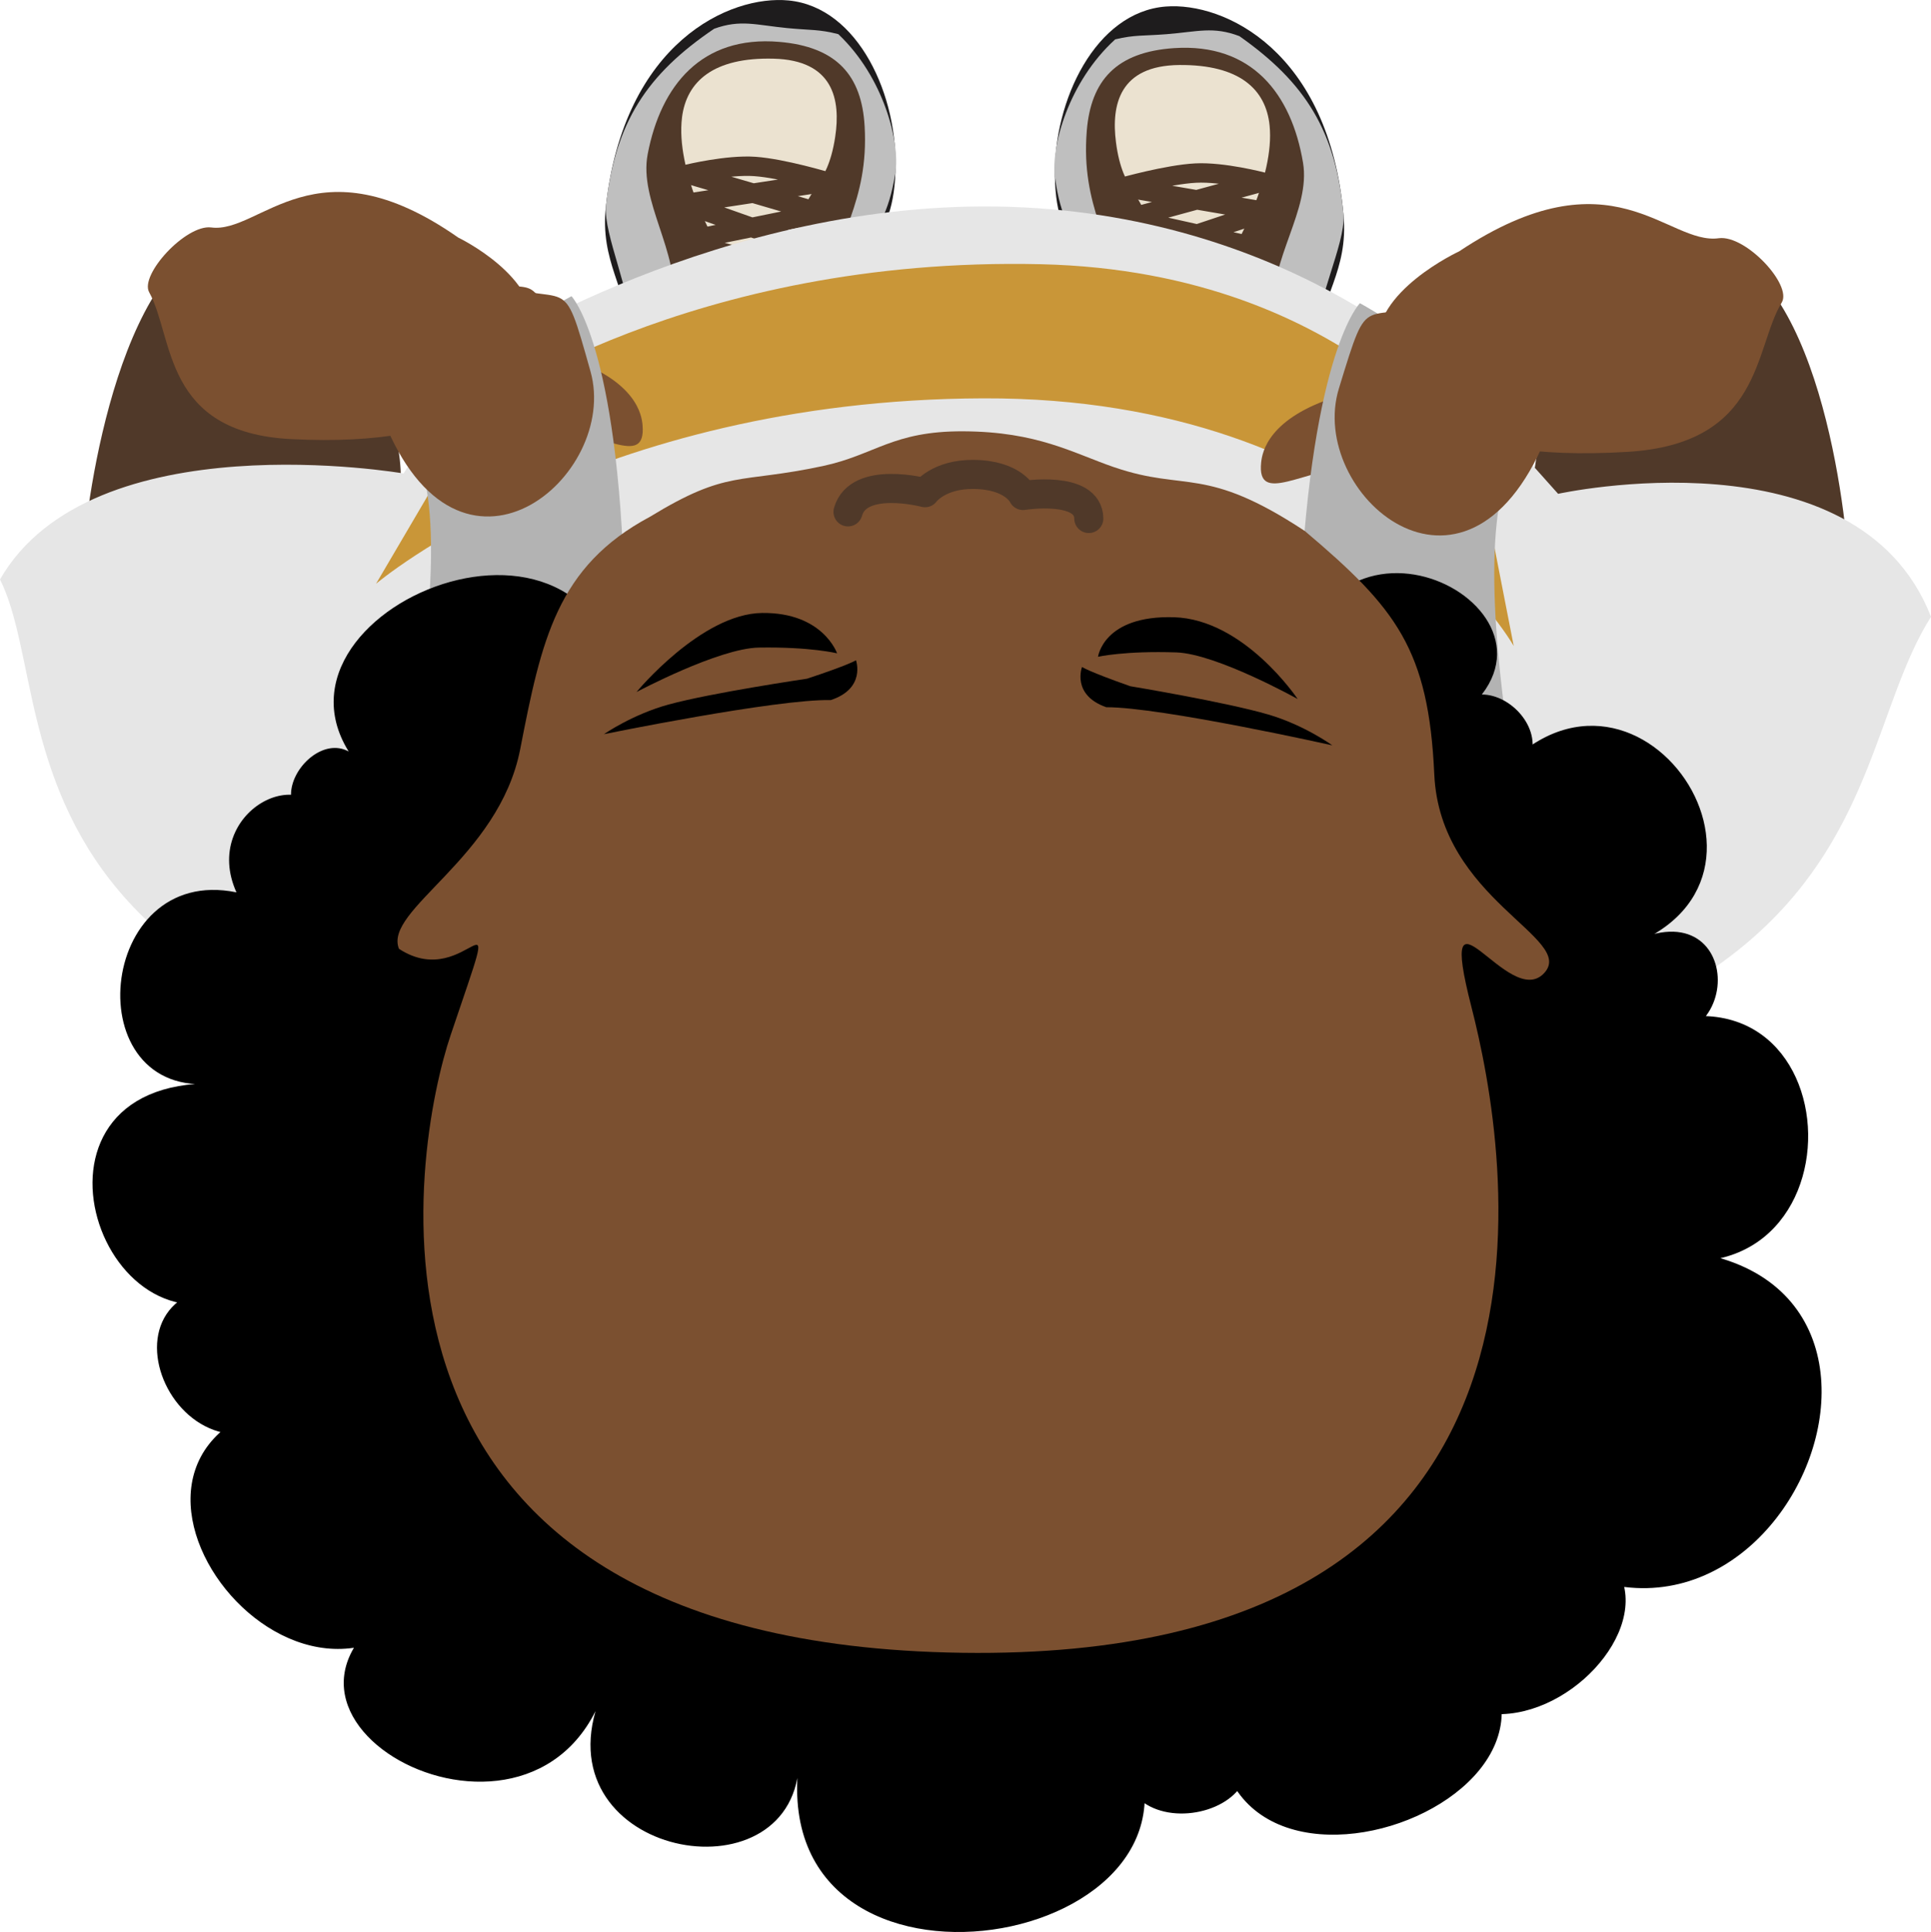<svg version="1.1" xmlns="http://www.w3.org/2000/svg" xmlns:xlink="http://www.w3.org/1999/xlink" width="99.57" height="99.611" viewBox="0,0,99.57,99.611"><g transform="translate(-190.215,-130.194)"><g data-paper-data="{&quot;isPaintingLayer&quot;:true}" fill-rule="nonzero" stroke-miterlimit="10" stroke-dasharray="" stroke-dashoffset="0" style="mix-blend-mode: normal"><g data-paper-data="{&quot;origPos&quot;:null,&quot;index&quot;:null}" stroke-linejoin="round"><path d="M247.018,147.958c-0.31,-5.526 -2.329,-4.433 -2.41,-8.665c-0.075,-3.923 2.102,-8.475 5.714,-8.762c3.027,-0.24 8.429,2.296 9.173,10.769c0.252,2.875 -1.193,4.189 -1.417,6.811c0.11,5.746 1.865,13.469 -6.204,13.759c-8.614,0.309 -4.857,-13.912 -4.857,-13.912z" data-paper-data="{&quot;origPos&quot;:null,&quot;index&quot;:null,&quot;origRot&quot;:0}" fill="#1e1c1d" stroke="none" stroke-width="0" stroke-linecap="butt"/><path d="M247.018,147.958c0.158,-5.716 -1.825,-4.205 -2.41,-8.665c-0.201,-1.534 0.702,-4.882 3.112,-7.07c1.002,-0.24 1.442,-0.171 2.643,-0.266c1.621,-0.129 2.408,-0.415 3.762,0.101c3.405,2.398 4.989,4.903 5.37,9.243c0.072,1.512 -1.369,4.254 -1.593,6.876c-0.423,5.2 1.063,13.216 -5.753,13.264c-7.846,0.063 -5.131,-13.481 -5.131,-13.481z" data-paper-data="{&quot;origPos&quot;:null,&quot;index&quot;:null,&quot;origRot&quot;:0}" fill="#bfbfbf" stroke="none" stroke-width="0" stroke-linecap="butt"/><path d="M257.61,153.176c0.131,4.333 -2.4,8.335 -5.074,8.319c-4.143,-0.024 -5.802,-4.578 -5.956,-8.188c-0.138,-3.237 1.729,-5.272 1.446,-7.497c-0.399,-3.131 -2.089,-4.941 -1.773,-8.865c0.21,-2.603 1.521,-4.071 4.505,-4.27c4.011,-0.267 6.052,2.359 6.646,5.907c0.407,2.433 -1.751,4.995 -1.512,7.708c0,0 1.625,3.787 1.719,6.886z" data-paper-data="{&quot;origPos&quot;:null}" fill="#503929" stroke="none" stroke-width="0" stroke-linecap="butt"/><path d="M254.39,146.51c0.448,-0.015 2.123,4.16 2.362,4.897c0.424,1.301 -0.368,9.395 -4.367,9.406c-4.404,-0.101 -5.112,-9.082 -4.901,-9.432c1.069,-1.778 1.294,-4.598 2.102,-4.55c1.878,0.112 2.923,-0.255 4.804,-0.32z" data-paper-data="{&quot;origPos&quot;:null,&quot;index&quot;:null}" fill="#1e1c1d" stroke="none" stroke-width="0" stroke-linecap="round"/><path d="M255.68,136.662c0.277,2.719 -1.806,6.284 -1.806,6.284c0.008,4.247 1.375,3.917 2.063,6.719c0.227,0.925 -0.066,2.109 -1.151,2.073c-1.538,-0.052 0.485,-2.33 -2.433,-2.315c-2.962,0.015 -1.573,1.57 -3.501,1.668c-0.785,0.04 -0.633,-0.996 -0.446,-1.662c0.791,-2.816 1.559,-2.466 1.078,-7.191c-0.218,-2.139 -1.374,-1.961 -1.726,-4.718c-0.245,-1.918 0.179,-3.95 3.274,-3.974c3.095,-0.024 4.458,1.251 4.648,3.117z" data-paper-data="{&quot;origPos&quot;:null}" fill="#ebe2d0" stroke="none" stroke-width="1" stroke-linecap="round"/><path d="M248.112,139.843c0,0 2.296,-0.649 3.756,-0.726c1.414,-0.074 3.437,0.457 3.437,0.457l-6.93,1.89l7.114,1.588l-7.12,1.797l7.308,1.733c0,0 -2.222,-0.589 -3.648,-0.564c-1.504,0.026 -3.86,0.695 -3.86,0.695l7.282,-2.019l-7.142,-1.216l7.129,-2.379z" data-paper-data="{&quot;origPos&quot;:null}" fill="none" stroke="#503929" stroke-width="1" stroke-linecap="round"/></g><g data-paper-data="{&quot;origPos&quot;:null}" stroke-linejoin="round"><path d="M233.778,147.7c0,0 3.426,14.285 -5.179,13.824c-8.061,-0.432 -6.126,-8.123 -5.883,-13.866c-0.163,-2.625 -1.577,-3.965 -1.258,-6.835c0.941,-8.458 6.401,-10.899 9.422,-10.605c3.605,0.351 5.675,4.94 5.509,8.861c-0.179,4.23 -2.172,3.102 -2.611,8.621z" data-paper-data="{&quot;origPos&quot;:null,&quot;index&quot;:null,&quot;origRot&quot;:0}" fill="#1e1c1d" stroke="none" stroke-width="0" stroke-linecap="butt"/><path d="M233.778,147.7c0,0 2.4,13.59 -5.444,13.388c-6.814,-0.168 -5.141,-8.156 -5.444,-13.363c-0.163,-2.625 -1.54,-5.392 -1.433,-6.903c0.482,-4.332 2.124,-6.808 5.584,-9.146c1.366,-0.492 2.146,-0.192 3.764,-0.034c1.198,0.117 1.64,0.055 2.636,0.313c2.359,2.23 3.184,5.594 2.947,7.124c-0.689,4.449 -2.636,2.903 -2.611,8.621z" data-paper-data="{&quot;origPos&quot;:null,&quot;index&quot;:null,&quot;origRot&quot;:0}" fill="#bfbfbf" stroke="none" stroke-width="0" stroke-linecap="butt"/><path d="M223.067,152.729c0.166,-3.097 1.878,-6.854 1.878,-6.854c0.301,-2.709 -1.796,-5.308 -1.333,-7.734c0.676,-3.537 2.778,-6.127 6.782,-5.788c2.979,0.252 4.256,1.743 4.405,4.349c0.225,3.929 -1.508,5.709 -1.979,8.832c-0.335,2.219 1.485,4.287 1.272,7.521c-0.238,3.606 -2.003,8.13 -6.146,8.081c-2.674,-0.032 -5.111,-4.078 -4.879,-8.407z" data-paper-data="{&quot;origPos&quot;:null}" fill="#503929" stroke="none" stroke-width="0" stroke-linecap="butt"/><path d="M226.441,146.122c1.879,0.098 2.915,0.483 4.795,0.405c0.808,-0.034 0.968,2.79 1.996,4.586c0.203,0.354 -0.714,9.321 -5.119,9.344c-3.998,-0.081 -4.601,-8.188 -4.147,-9.481c0.257,-0.732 2.029,-4.877 2.476,-4.854z" data-paper-data="{&quot;origPos&quot;:null,&quot;index&quot;:null}" fill="#1e1c1d" stroke="none" stroke-width="0" stroke-linecap="round"/><path d="M225.381,136.253c0.233,-1.862 1.626,-3.112 4.719,-3.034c3.093,0.078 3.47,2.117 3.181,4.031c-0.415,2.75 -1.568,2.551 -1.835,4.686c-0.59,4.715 0.186,4.379 0.911,7.209c0.171,0.669 0.299,1.707 -0.485,1.653c-1.925,-0.132 -0.501,-1.662 -3.461,-1.729c-2.918,-0.067 -0.948,2.247 -2.487,2.272c-1.085,0.017 -1.351,-1.171 -1.102,-2.093c0.752,-2.79 2.112,-2.436 2.219,-6.681c0,0 -1.999,-3.6 -1.659,-6.314z" data-paper-data="{&quot;origPos&quot;:null}" fill="#ebe2d0" stroke="none" stroke-width="1" stroke-linecap="round"/><path d="M225.518,140.694l7.073,2.505l-7.168,1.089l7.234,2.147c0,0 -2.34,-0.71 -3.843,-0.763c-1.426,-0.05 -3.661,0.5 -3.661,0.5l7.347,-1.604l-7.077,-1.922l7.149,-1.462l-6.884,-2.012c0,0 2.035,-0.495 3.447,-0.396c1.458,0.102 3.738,0.792 3.738,0.792z" data-paper-data="{&quot;origPos&quot;:null}" fill="none" stroke="#503929" stroke-width="1" stroke-linecap="round"/></g><path d="M255.134,144.913c0.531,-0.018 2.519,4.938 2.804,5.813c0.503,1.545 -0.437,11.153 -5.183,11.166c-5.227,-0.12 -6.067,-10.781 -5.817,-11.197c1.269,-2.11 1.536,-5.458 2.494,-5.401c2.228,0.132 3.469,-0.303 5.701,-0.38z" data-paper-data="{&quot;origPos&quot;:null,&quot;index&quot;:null}" fill="#1e1c1d" stroke="none" stroke-width="0" stroke-linecap="round" stroke-linejoin="round"/><path d="M275.49,143.157c7.19,-2.717 9.471,9.82 9.961,15.081c0.485,5.214 2.388,13.616 -8.079,21.008c-8.364,6.676 -7.584,-18.102 -8.079,-22.928c-0.495,-4.826 4.377,-12.474 6.197,-13.161z" data-paper-data="{&quot;origPos&quot;:null,&quot;origRot&quot;:0,&quot;index&quot;:null}" fill="#503929" stroke="none" stroke-width="0" stroke-linecap="butt" stroke-linejoin="miter"/><path d="M204.944,142.533c1.803,0.719 6.496,8.452 5.889,13.268c-0.607,4.816 -0.403,29.602 -8.611,22.78c-10.293,-7.576 -8.195,-15.943 -7.589,-21.147c0.612,-5.251 3.185,-17.745 10.31,-14.901z" data-paper-data="{&quot;origPos&quot;:null,&quot;origRot&quot;:0,&quot;index&quot;:null}" fill="#503929" stroke="none" stroke-width="0" stroke-linecap="butt" stroke-linejoin="miter"/><path d="M214.852,148.56c0,0 12.558,-8.196 27.469,-7.701c14.911,0.495 23.149,9.1 23.149,9.1l5.087,5.695c0,0 15.435,-3.394 19.229,6.34c-5.538,8.741 -0.796,26.68 -53.867,25.602c-48.092,-0.977 -42.132,-20.357 -45.703,-27.528c4.729,-8.244 20.809,-5.463 20.809,-5.463z" data-paper-data="{&quot;origPos&quot;:null,&quot;index&quot;:null}" fill="#e6e6e6" stroke="none" stroke-width="0" stroke-linecap="butt" stroke-linejoin="miter"/><path d="M209.606,160.29l5.317,-9.052c0,0 10.851,-7.845 28.98,-7.421c16.199,0.379 22.634,10.814 22.634,10.814l1.732,8.87c0,0 -7.261,-12.836 -27.358,-12.77c-20.097,0.066 -31.305,9.559 -31.305,9.559z" data-paper-data="{&quot;origPos&quot;:null,&quot;index&quot;:null}" fill="#c99638" stroke="none" stroke-width="0" stroke-linecap="butt" stroke-linejoin="miter"/><path d="M208.633,150.864c-7.818,-8.248 0.806,-14.539 5.827,-6.42c3.762,1.296 2.785,-0.975 4.986,4.19c3.603,1.185 3.86,2.977 3.902,3.484c0.186,2.267 -2.199,0.275 -5.161,0.058c-2.962,-0.217 -6.221,1.69 -9.553,-1.312z" data-paper-data="{&quot;origPos&quot;:null,&quot;origRot&quot;:0,&quot;index&quot;:null}" fill="#7b5030" stroke="none" stroke-width="0" stroke-linecap="butt" stroke-linejoin="miter"/><path d="M217.606,186.172c-0.982,0.556 -9.038,-0.667 -9.243,-3.206c-0.059,-1.722 6.152,-22.472 3.354,-29.421c-0.252,-3.775 7.966,-8.079 7.966,-8.079c0,0 2.404,2.446 2.736,15.31c0.259,10.019 -3.982,24.432 -4.813,25.396z" data-paper-data="{&quot;origPos&quot;:null,&quot;origRot&quot;:0,&quot;index&quot;:null}" fill="#b3b3b3" stroke="none" stroke-width="0" stroke-linecap="round" stroke-linejoin="miter"/><path d="M260.405,154.179c-2.966,0.165 -5.398,2.115 -5.159,-0.149c0.053,-0.506 0.352,-2.294 3.982,-3.415c2.32,-5.125 1.291,-2.871 5.082,-4.101c5.208,-8.029 13.684,-1.587 5.676,6.521c-3.401,2.942 -6.615,0.978 -9.581,1.143z" data-paper-data="{&quot;origPos&quot;:null,&quot;origRot&quot;:0,&quot;index&quot;:null}" fill="#7b5030" stroke="none" stroke-width="0" stroke-linecap="butt" stroke-linejoin="miter"/><path d="M261.468,186.56c-0.808,-0.979 -4.714,-15.463 -4.221,-25.476c0.632,-12.855 3.092,-15.258 3.092,-15.258c0,0 8.116,4.449 7.776,8.219c-2.959,6.898 2.767,27.753 2.669,29.474c-0.264,2.534 -8.347,3.615 -9.316,3.042z" data-paper-data="{&quot;origPos&quot;:null,&quot;origRot&quot;:0,&quot;index&quot;:null}" fill="#b3b3b3" stroke="none" stroke-width="0" stroke-linecap="round" stroke-linejoin="miter"/><path d="M213.846,142.444c0,0 4.208,2.017 3.815,4.833c-0.393,2.816 -3.221,6.024 -12.428,5.557c-6.639,-0.337 -6.037,-5.24 -7.327,-7.574c-0.496,-0.898 1.881,-3.492 3.193,-3.34c2.538,0.348 5.38,-4.633 12.747,0.524z" data-paper-data="{&quot;origPos&quot;:null,&quot;origRot&quot;:0,&quot;index&quot;:null}" fill="#7b5030" stroke="none" stroke-width="0" stroke-linecap="butt" stroke-linejoin="miter"/><path d="M220.664,149.345c1.52,5.413 -6.777,12.426 -10.709,2.413c-5.969,-15.201 2.445,-7.629 5.002,-7.106c4.826,1.598 4.166,-0.795 5.707,4.693z" data-paper-data="{&quot;origPos&quot;:null,&quot;origRot&quot;:0,&quot;index&quot;:null}" fill="#7b5030" stroke="none" stroke-width="0" stroke-linecap="butt" stroke-linejoin="miter"/><path d="M265.449,143.157c7.918,-5.272 10.727,-0.301 13.404,-0.682c1.383,-0.168 3.788,2.409 3.235,3.318c-1.437,2.361 -0.978,7.28 -7.961,7.699c-9.685,0.581 -12.541,-2.608 -12.855,-5.433c-0.313,-2.825 4.176,-4.902 4.176,-4.902z" data-paper-data="{&quot;origPos&quot;:null,&quot;origRot&quot;:0,&quot;index&quot;:null}" fill="#7b5030" stroke="none" stroke-width="0" stroke-linecap="butt" stroke-linejoin="miter"/><path d="M265.067,145.639c2.568,-0.478 11.157,-7.899 4.836,7.193c-4.164,9.941 -12.297,2.783 -10.651,-2.602c1.669,-5.459 0.953,-3.079 5.815,-4.591z" data-paper-data="{&quot;origPos&quot;:null,&quot;origRot&quot;:0,&quot;index&quot;:null}" fill="#7b5030" stroke="none" stroke-width="0" stroke-linecap="butt" stroke-linejoin="miter"/><path d="M257.083,164.287c2.585,-9.697 16.125,-1.616 7.473,3.428c1.784,-4.673 8.134,1.497 2.226,3.305c7.208,-9.972 17.486,4.803 6.902,8.126c6.532,-3.948 6.937,6.252 0.413,4.371c12.202,-5.554 12.74,15.515 0.002,11.103c19.31,-1.183 7.248,27.156 -6.665,13.934c16.489,1.032 -2.715,19.835 -5.752,3.139c17.584,9.184 -9.355,20.421 -8.65,6.674c5.743,5.42 -6.655,8.144 -4.721,1.085c5.974,11.203 -18.771,15.581 -16.892,1.473c-0.089,7.263 -12.707,5.175 -10.497,-2.507c-4.569,9.12 -21.482,-1.104 -7.647,-6.744c-7.388,11.237 -21.478,-7.739 -6.864,-9.504c-6.731,6.936 -12.642,-6.697 -3.158,-5.614c-7.669,4.727 -13.049,-10.686 -1.947,-10.503c-7.192,0.857 -6.139,-11.338 1.101,-9.851c-1.857,-4.113 3.64,-7.077 4.911,-3.285c-4.913,-0.658 0.115,-6.91 1.867,-2.731c-7.541,-7.728 11.412,-16.364 13.08,-4.496c7.221,-2.831 14.879,-3.104 34.818,-1.403z" data-paper-data="{&quot;origPos&quot;:null}" fill="#000000" stroke="none" stroke-width="0" stroke-linecap="butt" stroke-linejoin="miter"/><path d="M247.685,154.288c3.702,1.27 4.651,-0.119 9.81,3.282c4.735,3.997 6.385,6.114 6.678,12.557c0.294,6.451 7.346,8.442 5.661,10.242c-1.828,1.953 -5.604,-5.5 -3.75,1.725c1.854,7.225 6.805,33.775 -26.242,33.315c-33.258,-0.463 -28.25,-26.344 -26.391,-31.845c2.942,-8.709 0.984,-2.062 -2.664,-4.452c-0.811,-2.016 5.156,-4.666 6.252,-10.295c1.096,-5.629 1.893,-9.415 6.686,-11.977c4.036,-2.463 4.553,-1.686 8.918,-2.618c2.7,-0.577 3.589,-1.808 7.244,-1.791c3.836,0.018 5.636,1.117 7.798,1.859z" data-paper-data="{&quot;origPos&quot;:null}" fill="#7b5030" stroke="none" stroke-width="0" stroke-linecap="butt" stroke-linejoin="miter"/><path d="M233.942,156.585c0.533,-1.9 3.97,-0.988 3.97,-0.988c0,0 0.688,-0.959 2.502,-0.943c2.077,0.018 2.551,1.087 2.551,1.087c0,0 3.373,-0.544 3.393,1.186" data-paper-data="{&quot;origPos&quot;:null,&quot;index&quot;:null}" fill="none" stroke="#503929" stroke-width="1.5" stroke-linecap="round" stroke-linejoin="round"/><g data-paper-data="{&quot;origPos&quot;:null}" fill="#000000" stroke="none" stroke-linejoin="miter"><path d="M231.837,165.184c2.181,-0.721 2.516,-0.948 2.516,-0.948c0,0 0.522,1.451 -1.298,2.052c-2.81,-0.06 -11.7,1.759 -11.7,1.759c0,0 1.47,-1.02 3.338,-1.53c2.223,-0.607 7.143,-1.332 7.143,-1.332z" data-paper-data="{&quot;origPos&quot;:null,&quot;index&quot;:null}" stroke-width="0.5" stroke-linecap="butt"/><path d="M257.127,166.233c0,0 -4.185,-2.332 -6.253,-2.402c-2.667,-0.09 -4.04,0.225 -4.04,0.225c0,0 0.275,-2.144 3.912,-2.039c3.637,0.105 6.381,4.216 6.381,4.216z" data-paper-data="{&quot;origPos&quot;:null}" stroke-width="0" stroke-linecap="round"/><path d="M233.377,163.878c0,0 -1.365,-0.34 -4.034,-0.296c-2.069,0.034 -6.307,2.291 -6.307,2.291c0,0 3.338,-4.041 6.478,-4.076c3.139,-0.035 3.864,2.081 3.864,2.081z" data-paper-data="{&quot;origPos&quot;:null,&quot;index&quot;:null}" stroke-width="0" stroke-linecap="round"/><path d="M255.613,167.033c1.856,0.543 3.302,1.589 3.302,1.589c0,0 -8.845,-1.976 -11.656,-1.965c-1.805,-0.634 -1.25,-2.075 -1.25,-2.075c0,0 0.33,0.234 2.493,0.993c0,0 4.903,0.812 7.111,1.458z" data-paper-data="{&quot;origPos&quot;:null,&quot;index&quot;:null}" stroke-width="0.5" stroke-linecap="butt"/></g></g></g></svg>